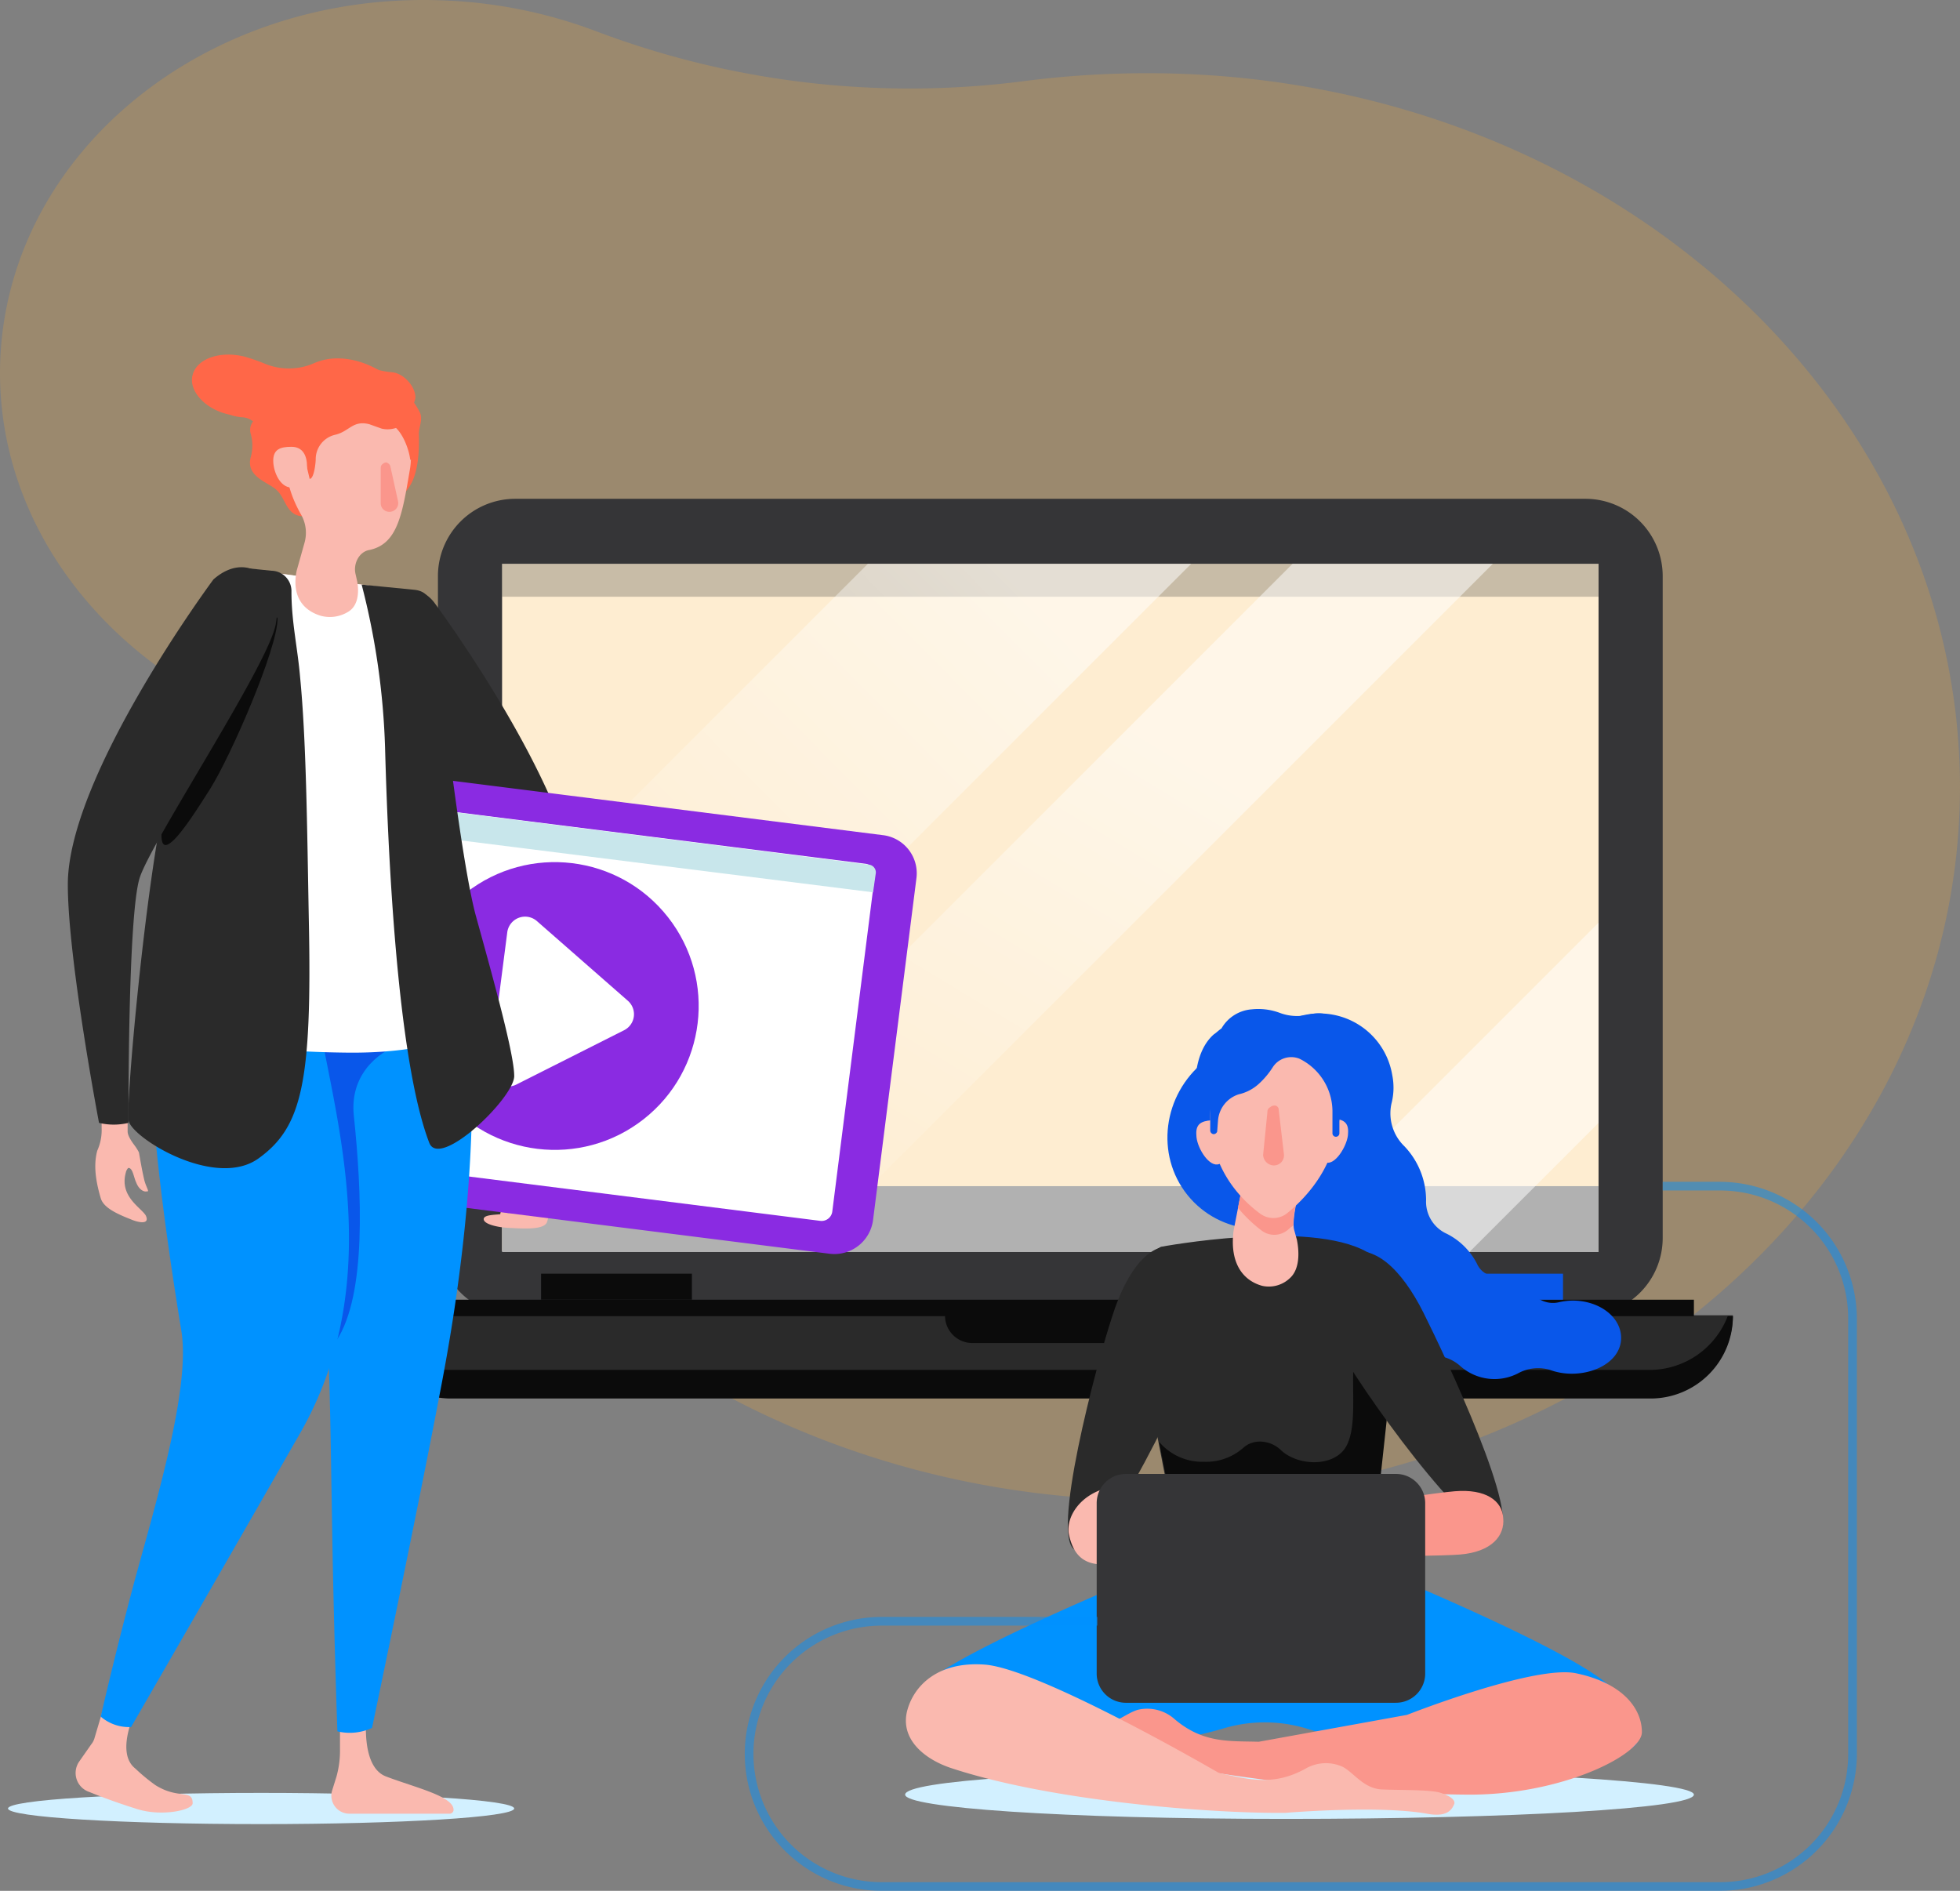 <svg xmlns="http://www.w3.org/2000/svg" xmlns:xlink="http://www.w3.org/1999/xlink" width="537" height="518.054" viewBox="0 0 537 518.054">
  <rect x="0" y="0" width="537" height="518.054" fill="#808080" stroke="none"/>
  <defs>
    <linearGradient id="linear-gradient" x1="0.751" y1="0.02" x2="0.08" y2="0.685" gradientUnits="objectBoundingBox">
      <stop offset="0" stop-color="#fff"/>
      <stop offset="1" stop-color="#fff" stop-opacity="0"/>
    </linearGradient>
    <linearGradient id="linear-gradient-2" x1="0.67" y1="0.283" x2="0.149" y2="0.949" xlink:href="#linear-gradient"/>
  </defs>
  <g id="IllustrationWebDevelopment" transform="translate(-1106 -1606.999)">
    <path id="Path_200" data-name="Path 200" d="M555.057,167.612a262.351,262.351,0,0,0-33.722,2.137,242.985,242.985,0,0,1-117.79-13.774,132,132,0,0,0-41.559-8.312c-64.832-2.612-119.215,41.559-121.352,98.792-1.187,33.485,15.911,63.882,43.221,83.83,26.6,19.473,46.071,47.733,55.333,80.506,24.7,87.63,116.128,147.713,215.869,147.713,122.777,0,222.519-87.393,222.519-195.446C777.338,255,677.834,167.612,555.057,167.612Z" transform="translate(865.424 1459.446)" fill="rgba(251,172,46,0.22)"/>
    <path id="Path_201" data-name="Path 201" d="M380.188,358.675c0,2.375-31.11,4.275-69.344,4.275s-69.344-1.9-69.344-4.275,31.11-4.275,69.344-4.275S380.188,356.3,380.188,358.675Z" transform="translate(866.695 1743.819)" fill="#d2f0ff"/>
    <path id="Path_202" data-name="Path 202" d="M561.107,358.449c0,3.8-50.108,6.649-111.853,6.649S345,362.012,345,358.449c0-3.8,42.271-6.649,104.254-6.649C511,351.8,561.107,354.887,561.107,358.449Z" transform="translate(1008.987 1740.244)" fill="#d2f0ff"/>
    <path id="Path_203" data-name="Path 203" d="M605.523,428.806H312.236A21.182,21.182,0,0,1,291.1,407.67V226.236A21.183,21.183,0,0,1,312.236,205.1H605.523a21.183,21.183,0,0,1,21.136,21.136V407.67a21.182,21.182,0,0,1-21.136,21.136Z" transform="translate(934.885 1538.561)" fill="#353537"/>
    <rect id="Rectangle_67" data-name="Rectangle 67" width="300.412" height="188.322" transform="translate(1243.559 1761.472)" fill="#feedd1"/>
    <rect id="Rectangle_68" data-name="Rectangle 68" width="300.412" height="18.048" transform="translate(1243.559 1931.983)" fill="#b1b1b1"/>
    <rect id="Rectangle_69" data-name="Rectangle 69" width="300.412" height="9.024" transform="translate(1243.559 1761.472)" fill="rgba(42,42,42,0.25)"/>
    <path id="Path_204" data-name="Path 204" d="M634.333,321.861H305.661A22.55,22.55,0,0,1,283.1,299.3H656.893a22.7,22.7,0,0,1-22.56,22.561Z" transform="translate(923.887 1668.067)" fill="#2a2a2a"/>
    <path id="Path_205" data-name="Path 205" d="M634.333,314.124H305.661A22.472,22.472,0,0,1,284.525,299.4H283.1a22.55,22.55,0,0,0,22.561,22.561H634.333a22.55,22.55,0,0,0,22.56-22.561h-1.425A22.952,22.952,0,0,1,634.333,314.124Z" transform="translate(923.887 1668.205)" fill="#0b0b0b"/>
    <rect id="Rectangle_70" data-name="Rectangle 70" width="352.42" height="4.512" transform="translate(1217.674 1963.093)" fill="#0b0b0b"/>
    <path id="Path_206" data-name="Path 206" d="M399.708,306.9H357.2a7.5,7.5,0,0,1-7.6-7.6h57.47a7.169,7.169,0,0,1-7.362,7.6Z" transform="translate(1015.311 1668.067)" fill="#0b0b0b"/>
    <rect id="Rectangle_71" data-name="Rectangle 71" width="41.321" height="7.124" transform="translate(1254.246 1955.968)" fill="#0b0b0b"/>
    <rect id="Rectangle_72" data-name="Rectangle 72" width="41.321" height="7.124" transform="translate(1492.913 1955.968)" fill="#0957ea"/>
    <path id="Path_207" data-name="Path 207" d="M398.716,212.6,298.5,312.816v88.342h.238L487.3,212.6Z" transform="translate(945.059 1548.872)" opacity="0.51" fill="url(#linear-gradient)"/>
    <path id="Path_208" data-name="Path 208" d="M310.3,401.159h54.858L553.717,212.6H498.859Z" transform="translate(961.282 1548.872)" opacity="0.51" fill="url(#linear-gradient-2)"/>
    <path id="Path_209" data-name="Path 209" d="M441.858,344.242l35.384-35.384V254L387,344.242Z" transform="translate(1066.729 1605.789)" fill="#fff" opacity="0.51"/>
    <path id="Path_210" data-name="Path 210" d="M259.04,343.577l-4.512,15.2a4.773,4.773,0,0,1-.95,1.9l-3.325,4.75a5.489,5.489,0,0,0,2.85,8.312s5.7,2.375,12.586,4.512c6.887,2.375,15.674.475,15.674-1.425,0-4.037-3.8-.95-10.212-4.987a50.112,50.112,0,0,1-5.462-4.512c-5.462-4.275-.712-15.2,2.612-21.373a3.725,3.725,0,0,0-2.612-5.462l-1.662-.238C262.127,339.778,259.753,341.2,259.04,343.577Z" transform="translate(877.416 1724.244)" fill="#fab9af"/>
    <path id="Path_211" data-name="Path 211" d="M301.887,299.361c.712-3.087,1.187-6.175,1.425-7.362a13.251,13.251,0,0,1,1.187-1.9c.712-.95,1.9-2.612,1.9-3.8v-5.225c0-2.375,1.187-4.275,3.562-4.275h0c2.612,0,3.8,2.375,3.562,4.987v3.562a13.661,13.661,0,0,0,1.187,6.174c1.187,4.275.238,9.024-.95,13.061-.712,2.375-6.649,1.9-11.161,1.662-3.087-.237-6.649-1.187-6.175-2.612.95-2.137,12.349.712,10.449-5.937,0-.238-.475-1.187-.712-1.187-1.187,0-1.425,2.612-2.137,4.037-.712,1.9-2.137,2.612-2.85,2.375S301.412,301.5,301.887,299.361Z" transform="translate(942.147 1637.134)" fill="#fab9af"/>
    <path id="Path_212" data-name="Path 212" d="M300.631,219.048s39.9,53.67,39.9,83.593c0,20.423-8.549,65.307-8.549,65.307a17.4,17.4,0,0,1-8.074,0s.237-57-3.087-67.207-36.572-58.658-37.284-69.582C282.582,220.235,293.981,210.261,300.631,219.048Z" transform="translate(924.405 1553.111)" fill="#2a2a2a"/>
    <path id="Path_213" data-name="Path 213" d="M434.233,370.336,274.409,350.15a10.524,10.524,0,0,1-9.262-11.874l11.874-93.567a10.524,10.524,0,0,1,11.874-9.262l159.824,20.186a10.524,10.524,0,0,1,9.262,11.874l-11.874,93.567a10.692,10.692,0,0,1-11.874,9.262Z" transform="translate(899.094 1580.171)" fill="#8A2BE2"/>
    <path id="Path_214" data-name="Path 214" d="M424.992,356.2,272.53,336.959a2.955,2.955,0,0,1-2.612-3.325l11.636-91.9a2.955,2.955,0,0,1,3.325-2.612l152.462,19.236a2.955,2.955,0,0,1,2.612,3.325l-11.636,91.9a2.955,2.955,0,0,1-3.325,2.617Z" transform="translate(905.722 1585.287)" fill="#fff"/>
    <path id="Path_215" data-name="Path 215" d="M433,266.194l.712-4.987a2.145,2.145,0,0,0-2.137-2.612l-153.65-19.474a2.145,2.145,0,0,0-2.612,2.137l-.712,4.987Z" transform="translate(912.201 1585.283)" fill="#c8e6eb"/>
    <circle id="Ellipse_46" data-name="Ellipse 46" cx="39.422" cy="39.422" r="39.422" transform="translate(1202.655 1875.925) rotate(-38.096)" fill="#8A2BE2"/>
    <path id="Path_216" data-name="Path 216" d="M297.145,294.4l4.75-36.809a4.925,4.925,0,0,1,8.074-3.087L334.9,276.347a4.9,4.9,0,0,1-.95,8.074l-29.68,14.962C300.708,301.045,296.433,298.2,297.145,294.4Z" transform="translate(943.089 1604.815)" fill="#fff"/>
    <path id="Path_217" data-name="Path 217" d="M281.159,346.11v12.824a26.682,26.682,0,0,1-.95,7.6l-1.187,3.8a4.935,4.935,0,0,0,4.75,6.412h27.31a1.087,1.087,0,0,0,1.187-.95c.237-3.8-10.449-6.175-18.523-9.262-6.174-2.375-5.937-13.536-4.987-19.948a3.877,3.877,0,0,0-4.275-4.275h0a3.681,3.681,0,0,0-3.325,3.8Z" transform="translate(917.991 1727.173)" fill="#fab9af"/>
    <path id="Path_218" data-name="Path 218" d="M262.91,194.012c1.187-4.512,7.6-6.649,14.249-4.987a51.378,51.378,0,0,1,5.462,1.9,17.218,17.218,0,0,0,13.3,0,15.935,15.935,0,0,1,6.649-1.425c9.737,0,18.761,7.362,22.561,14.724.95,1.9-.238,4.037-.238,5.937.712,22.561-10.687,19-22.8,19s-20.9-7.124-20.9-16.861v-1.187a4.9,4.9,0,0,0-4.512-5.462,13.454,13.454,0,0,1-3.562-.712C266.234,203.511,261.722,198.287,262.91,194.012Z" transform="translate(895.869 1515.69)" fill="#ff6748"/>
    <path id="Path_219" data-name="Path 219" d="M344.88,338.727l-17.1-119.452L281.948,213.1,258.2,337.777Z" transform="translate(889.655 1549.56)" fill="#fab9af"/>
    <path id="Path_220" data-name="Path 220" d="M273.2,268.975l50.821-4.275s5.225,37.047-7.837,103.779c-5.937,31.347-18.523,91.43-18.523,91.43a14.53,14.53,0,0,1-9.5.95s-.95-26.36-1.425-54.858c-.475-27.31-.712-56.52-2.375-66.019C280.562,320.27,273.2,268.975,273.2,268.975Z" transform="translate(910.277 1620.499)" fill="#0092ff"/>
    <path id="Path_221" data-name="Path 221" d="M305.36,270.062c-6.649,2.375-14.011,8.787-12.824,19.711,2.137,20.423,3.562,48.921-4.75,61.507-2.85,4.275-1.9-4.275-3.562-14.011C280.662,317.8,273.3,266.5,273.3,266.5Z" transform="translate(910.414 1622.974)" fill="#0957ea"/>
    <path id="Path_222" data-name="Path 222" d="M312.52,273.8c5.225,28.023,16.861,70.294-5.7,109.716s-46.309,80.506-46.309,80.506a11.846,11.846,0,0,1-8.312-2.85s4.037-17.811,9.737-38.947c6.649-23.985,14.724-52.008,12.349-66.732-4.512-27.548-9.5-64.12-8.074-81.93C267.874,255.988,309.67,259.075,312.52,273.8Z" transform="translate(881.406 1616.15)" fill="#0092ff"/>
    <path id="Path_223" data-name="Path 223" d="M344.77,340.389a4.46,4.46,0,0,0,2.375-4.75L328.384,219.274,282.551,213.1l-24.7,122.777a4.139,4.139,0,0,0,3.325,4.987,290.916,290.916,0,0,0,52.246,4.987C330.759,345.851,340.258,342.526,344.77,340.389Z" transform="translate(889.052 1549.56)" fill="#fff"/>
    <path id="Path_224" data-name="Path 224" d="M300.084,219.512c0,8.312,1.662,15.2,2.375,23.51,1.662,17.1,1.9,39.9,2.375,66.019.95,45.121-1.9,57.233-13.774,65.782s-34.91-5.7-35.622-10.449,4.512-63.645,10.212-89.055,22.086-62.22,22.086-62.22l6.887.712a5.569,5.569,0,0,1,5.462,5.7Z" transform="translate(885.767 1549.56)" fill="#2a2a2a"/>
    <path id="Path_225" data-name="Path 225" d="M272.5,273.657c5.7-9.024,18.523-38.472,18.523-46.784L282.236,213.1s-15.674,37.284-21.373,62.7C254.926,301.442,266.325,283.394,272.5,273.657Z" transform="translate(891.029 1549.56)" fill="#0b0b0b"/>
    <path id="Path_226" data-name="Path 226" d="M282.3,215a202.151,202.151,0,0,1,6.412,44.646c.712,26.123,3.087,84.78,12.112,108.291,2.85,7.362,23.273-12.349,23.273-18.286s-5.462-25.648-10.449-43.7c-4.037-14.486-9.737-63.407-11.637-81.693-.475-4.037-.95-7.362-5.225-7.837Z" transform="translate(922.787 1552.172)" fill="#2a2a2a"/>
    <path id="Path_227" data-name="Path 227" d="M274.13,195.669a3.785,3.785,0,0,0-4.512,4.75,11.73,11.73,0,0,1,0,6.412c-1.425,5.462,4.987,6.887,7.124,9.024,2.375,2.137,2.612,6.649,6.649,7.124,3.8.475,12.824-3.087,12.824-6.887C296.216,213,283.63,198.043,274.13,195.669Z" transform="translate(905.072 1525.432)" fill="#ff6748"/>
    <path id="Path_228" data-name="Path 228" d="M287.849,192.6c-10.212,0-14.011,7.362-14.249,20.661,0,4.987,2.137,9.974,4.037,13.3a10.063,10.063,0,0,1,.95,7.837L276.45,242c-1.425,7.124,1.9,10.924,6.649,12.349a9.581,9.581,0,0,0,7.6-1.187c2.612-1.662,2.85-5.225,2.375-8.074l-.475-2.137c-.712-2.85.95-6.174,3.8-6.649,7.837-1.662,9.024-9.974,11.162-22.561C309.46,199.962,298.06,192.6,287.849,192.6Z" transform="translate(910.827 1521.376)" fill="#fab9af"/>
    <path id="Path_229" data-name="Path 229" d="M311.116,198.9c0-3.087-3.325-6.649-6.412-6.887a24,24,0,0,1-4.037-.712l-11.162-1.9c-7.124,0-18.761,4.037-17.336,14.249l1.187,6.887a7.068,7.068,0,0,0,5.937,5.7h0a1.06,1.06,0,0,1,1.187,0c.475.238.712.475.712.95l.95,4.037c1.187,0,1.662-4.275,1.662-5.462a6.862,6.862,0,0,1,5.462-6.649c3.8-.95,4.75-4.037,9.262-2.85l3.325,1.187c3.8.95,8.549-1.662,8.549-5.7C310.4,201.037,311.116,199.612,311.116,198.9Z" transform="translate(908.695 1516.977)" fill="#ff6748"/>
    <path id="Path_230" data-name="Path 230" d="M281.362,204.562c0,3.087-1.187,5.7-4.275,5.7s-4.987-4.275-4.987-7.362,1.9-3.8,4.987-3.8S281.362,201.475,281.362,204.562Z" transform="translate(908.764 1530.312)" fill="#fab9af"/>
    <path id="Path_231" data-name="Path 231" d="M289.25,211.587a2.378,2.378,0,0,1-2.375,2.85h0A2.343,2.343,0,0,1,284.5,212.3v-9.974a1.234,1.234,0,0,1,.475-.95,1.8,1.8,0,0,1,.95-.475,1.578,1.578,0,0,1,1.187.95Z" transform="translate(925.812 1532.787)" fill="#fa968c"/>
    <path id="Path_232" data-name="Path 232" d="M285.2,196.85c4.037.95,6.174,7.6,6.412,10.212h0a1.532,1.532,0,0,0,1.425-1.425v-4.275c0-.712-2.137-5.462-3.087-5.462Z" transform="translate(926.774 1525.913)" fill="#ff6748"/>
    <path id="Path_233" data-name="Path 233" d="M264.94,296.661c-.712-3.087-1.187-6.174-1.425-7.362a13.248,13.248,0,0,0-1.187-1.9c-.712-.95-1.9-2.612-1.9-3.8v-5.225c0-2.375-1.187-4.275-3.562-4.275h0c-2.612,0-3.8,2.375-3.562,4.987v3.562a13.662,13.662,0,0,1-1.187,6.174c-1.187,4.275-.238,9.024.95,13.061.712,2.375,3.8,4.037,8.074,5.7,2.137.95,5.462,1.662,4.275-.95-1.187-2.137-7.362-5.225-5.462-11.874,0-.238.475-1.187.712-1.187,1.187,0,1.425,2.612,2.137,4.037.712,1.9,2.137,2.612,2.85,2.375C266.6,300.223,265.415,298.8,264.94,296.661Z" transform="translate(880.54 1633.422)" fill="#fab9af"/>
    <path id="Path_234" data-name="Path 234" d="M288.3,216.333S248.4,270,248.4,299.926c0,20.423,8.549,65.307,8.549,65.307a17.4,17.4,0,0,0,8.074,0s-.238-57,3.087-67.207,35.622-58.9,37.284-69.582C307.532,217.045,298.033,207.783,288.3,216.333Z" transform="translate(876.182 1549.414)" fill="#2a2a2a"/>
    <path id="Path_235" data-name="Path 235" d="M473.83,343.188a18.459,18.459,0,0,0-3.8.475,7.273,7.273,0,0,1-6.887-2.137,14.562,14.562,0,0,0-10.212-4.987,5.694,5.694,0,0,1-5.225-3.325A18.755,18.755,0,0,0,439.4,324.9a9.638,9.638,0,0,1-5.7-9.262,21.469,21.469,0,0,0-5.937-14.724A12.521,12.521,0,0,1,424.2,289.28a17.379,17.379,0,0,0,.237-7.837,20.2,20.2,0,1,0-27.31,22.086,19.567,19.567,0,0,0-4.037,12.112,20.169,20.169,0,0,0,20.186,20.186h2.137a18.52,18.52,0,0,0-.712,5.225,17.582,17.582,0,0,0,19.236,17.336,11.219,11.219,0,0,1,9.262,2.85,14.09,14.09,0,0,0,15.674,1.9,11.357,11.357,0,0,1,8.787-.95c8.312,3.087,19.473-.95,19.473-8.787C487.129,347.7,481.192,343.188,473.83,343.188Z" transform="translate(1063.017 1620.142)" fill="#0957ea"/>
    <path id="Path_236" data-name="Path 236" d="M537.225,363.969C523.451,352.1,461.469,327.4,461.469,327.4c-4.75-1.9-30.635-2.137-34.91-.238,0,0-64.12,25.41-76.943,36.809-3.087,2.612-5.462,8.787-3.8,12.824,3.8,9.262,58.895,7.124,85.73-.712a39.394,39.394,0,0,1,23.985.237c27.785,8.549,85.73,12.586,89.767,3.325C546.962,375.605,546.249,371.806,537.225,363.969Z" transform="translate(1009.358 1704.565)" fill="#0092ff"/>
    <path id="Path_237" data-name="Path 237" d="M377.081,354.533c4.987.95,8.312-2.85,11.874-3.8a11.281,11.281,0,0,1,9.974,2.612c7.837,6.649,14.961,5.937,23.036,6.174l40.609-7.362s34.91-13.774,46.309-11.4c12.586,2.612,18.049,9.5,18.049,16.149,0,6.174-22.086,17.336-47.971,17.1-30.872-.238-66.969-5.225-77.418-7.6,0,0-41.8-10.687-42.034-12.586C359.032,352.158,372.094,353.583,377.081,354.533Z" transform="translate(1028.914 1724.687)" fill="#fa968c"/>
    <path id="Path_238" data-name="Path 238" d="M393.792,309.678c.475,0,.712.475.712.95a8.826,8.826,0,0,0,1.9,5.225,8.418,8.418,0,0,0,6.649,3.087,4.414,4.414,0,0,1,3.562,2.137,8.217,8.217,0,0,0,2.375,2.612,7.862,7.862,0,0,0,7.6.475,9.3,9.3,0,0,0,2.375-1.9,5.966,5.966,0,0,1,4.987-2.375,8.094,8.094,0,0,0,5.225-1.662,7.273,7.273,0,0,0,2.612-6.412,8.665,8.665,0,0,0-1.425-4.75,4.381,4.381,0,0,1-1.187-3.8,5.984,5.984,0,0,0-1.425-4.75,6.735,6.735,0,0,0-2.612-1.9,4.382,4.382,0,0,1-2.612-5.225,10.1,10.1,0,0,0,.475-2.612c1.187-8.074-6.887-16.149-6.887-16.149h0a5.108,5.108,0,0,1-6.174-1.425l-3.087-3.8a.673.673,0,0,0-1.187,0c-.475.238-.475.712-.237,1.187l1.9,2.612a7.489,7.489,0,0,1,0,9.262,12.192,12.192,0,0,0-2.375,5.7,51.652,51.652,0,0,0-.237,5.937c.237,2.612-1.425,5.7-4.037,6.412a15.914,15.914,0,0,1-9.974-.712,14.394,14.394,0,0,1-6.174-4.512l-4.037-4.75a.84.84,0,1,0-1.187,1.187l1.9,2.375a7,7,0,0,1,1.187,3.087C383.106,300.416,386.668,308.253,393.792,309.678Z" transform="translate(1055.662 1623.73)" fill="#0957ea"/>
    <ellipse id="Ellipse_47" data-name="Ellipse 47" cx="26.598" cy="25.648" rx="26.598" ry="25.648" transform="translate(1415.28 1914.435) rotate(-38.806)" fill="#0957ea"/>
    <path id="Path_239" data-name="Path 239" d="M419.114,389.311l-14.724.475c-9.974.237-18.523-1.9-19.473-11.637l-14.011-72.194c-.238-5.225,4.037-10.212,8.549-12.824,0,0,40.609-7.6,56.52,1.425l1.187.475c4.275,2.375,7.6,7.124,7.6,12.111l-7.6,70.057C436.212,386.7,428.613,388.836,419.114,389.311Z" transform="translate(1044.589 1655.474)" fill="#2a2a2a"/>
    <path id="Path_240" data-name="Path 240" d="M437.47,294.1a19.829,19.829,0,0,1-1.9,2.85,44.774,44.774,0,0,0-8.074,24.223c-.237,7.6.712,15.674-1.662,20.661-2.85,6.174-13.061,6.174-18.048,1.662l-.237-.238c-2.85-2.612-7.362-3.087-10.212-.475a15.4,15.4,0,0,1-10.687,3.8,15.557,15.557,0,0,1-12.349-5.462l6.174,31.347c.95,9.737,9.737,11.874,19.473,11.637l14.724-.475c9.5-.238,17.336-2.375,18.048-12.111l7.6-70.057a16.484,16.484,0,0,0-2.85-7.362Z" transform="translate(1049.269 1660.918)" fill="#0b0b0b"/>
    <path id="Path_241" data-name="Path 241" d="M401.125,314.77c-4.037,12.824-27.548,62.22-35.147,59.845-7.362-2.375,5.7-51.3,9.974-64.12,4.037-12.824,10.687-21.136,18.048-18.761C401.6,294.109,405.162,301.946,401.125,314.77Z" transform="translate(1034.793 1657.109)" fill="#2a2a2a"/>
    <path id="Path_242" data-name="Path 242" d="M396.51,316.512c5.937,11.874,37.522,55.808,44.646,52.483,6.887-3.325-14.486-48.446-20.423-60.32s-13.774-19.236-20.661-15.911S390.573,304.638,396.51,316.512Z" transform="translate(1075.267 1657.98)" fill="#2a2a2a"/>
    <path id="Path_243" data-name="Path 243" d="M444.7,319.656c-8.787.712-62.932,8.787-62.7,13.536.475,4.75,55.57,4.512,64.119,3.8,8.787-.712,12.349-5.225,11.874-9.974C457.756,322.268,453.244,318.943,444.7,319.656Z" transform="translate(1059.854 1695.92)" fill="#fa968c"/>
    <path id="Path_244" data-name="Path 244" d="M402.975,281.9h-19a16.441,16.441,0,0,1,.95,8.312l-1.9,9.737c-1.187,9.024,2.612,13.774,7.837,15.2a8.351,8.351,0,0,0,7.6-2.137c2.612-2.375,2.612-6.887,1.9-10.449l-.712-2.612C398.463,296.149,402.975,281.9,402.975,281.9Z" transform="translate(1060.966 1644.146)" fill="#fab9af"/>
    <path id="Path_245" data-name="Path 245" d="M402.3,281.9h-19a16.44,16.44,0,0,1,.95,8.312l-.712,3.562a38.1,38.1,0,0,0,6.412,6.175,5.751,5.751,0,0,0,7.362-.237c.475-.475.95-.712,1.425-1.187C398.5,293.536,402.3,281.9,402.3,281.9Z" transform="translate(1061.642 1644.146)" fill="#fa968c"/>
    <path id="Path_246" data-name="Path 246" d="M386.687,282.034c.238,3.087.238,6.649-2.375,6.887s-5.7-4.987-5.7-8.074c-.237-3.087,1.425-3.8,4.037-4.037C385.5,276.572,386.687,278.947,386.687,282.034Z" transform="translate(1055.167 1637.125)" fill="#fab9af"/>
    <path id="Path_247" data-name="Path 247" d="M392.756,281.825c-.237,3.087-.237,6.649,2.375,6.887s5.7-5.225,5.7-8.074c.237-3.087-1.425-3.8-4.037-4.037C394.181,276.6,392.994,278.975,392.756,281.825Z" transform="translate(1074.509 1636.859)" fill="#fab9af"/>
    <path id="Path_248" data-name="Path 248" d="M415.109,288.911c0,13.061-8.549,22.086-13.774,26.36a6.054,6.054,0,0,1-7.362.238c-5.225-3.8-13.774-12.349-13.774-26.36,0-15.436,8.312-21.848,17.573-21.848S415.109,273.474,415.109,288.911Z" transform="translate(1057.38 1624.074)" fill="#fab9af"/>
    <path id="Path_249" data-name="Path 249" d="M392,288.4a2.76,2.76,0,0,1-3.087,3.087h0a3.036,3.036,0,0,1-2.612-2.85l1.187-11.874a1.306,1.306,0,0,1,.712-1.187,1.814,1.814,0,0,1,1.187-.475,1.122,1.122,0,0,1,1.187,1.187Z" transform="translate(1065.766 1634.797)" fill="#fa968c"/>
    <path id="Path_250" data-name="Path 250" d="M419.875,272.585h0c1.662-2.137-2.612-9.024-10.212-7.124h0a13.45,13.45,0,0,1-8.074-.475,16.861,16.861,0,0,0-7.6-.95,10.462,10.462,0,0,0-8.312,5.225c-.712.475-1.425,1.187-2.137,1.662-6.175,5.462-4.987,16.624-4.987,16.624h0a4.831,4.831,0,0,1,4.037,4.75v4.987a1.022,1.022,0,0,0,.95.95,1.06,1.06,0,0,0,.95-.712l.237-3.087a8.177,8.177,0,0,1,5.7-7.124,12.113,12.113,0,0,0,5.462-2.85,22.561,22.561,0,0,0,3.8-4.512,6.016,6.016,0,0,1,7.362-2.375,16.139,16.139,0,0,1,9.024,14.249V298a.95.95,0,1,0,1.9,0v-3.087a5.092,5.092,0,0,1,.95-2.85c3.325-4.037,5.462-12.586.95-18.286a1.06,1.06,0,0,1,0-1.192Z" transform="translate(1054.99 1619.501)" fill="#0957ea"/>
    <path id="Path_251" data-name="Path 251" d="M444.484,325.8s-1.425-4.75-3.562-7.362c-1.662-1.662-8.074-.238-11.637.95a23.422,23.422,0,0,1-5.7.712c-14.249-.712-41.559-.237-47.971.95-8.549,1.662-12.586,8.312-11.636,13.061,1.662,7.6,6.174,9.262,14.724,7.6,6.175-1.187,31.347-9.262,44.884-15.436a20.984,20.984,0,0,1,11.4-1.662Z" transform="translate(1034.892 1693.338)" fill="#fab9af"/>
    <path id="Path_252" data-name="Path 252" d="M491.641,374.8c-2.85-.95-11.162-.712-16.149-.95s-7.6-4.512-10.687-6.175a11.119,11.119,0,0,0-10.212.475c-9.024,4.987-15.911,2.85-23.748,1.187,0,0-48.921-28.5-64.12-29.685-12.824-.95-19.236,5.7-21.136,12.112-2.375,7.837,4.037,13.536,11.637,16.149,27.785,9.262,72.194,12.586,91.9,12.349,0,0,25.41-2.137,38.709.237,4.987.95,6.649-.712,7.362-2.375C495.915,376.937,494.49,375.75,491.641,374.8Z" transform="translate(1009.109 1723.419)" fill="#fab9af"/>
    <path id="Path_253" data-name="Path 253" d="M449.031,380.3H375.174a8.008,8.008,0,0,1-8.074-8.074V325.674a8.008,8.008,0,0,1,8.074-8.074H449.03a8.008,8.008,0,0,1,8.074,8.074V372.22a8.008,8.008,0,0,1-8.073,8.075Z" transform="translate(1039.37 1693.226)" fill="#353537"/>
    <path id="Path_254" data-name="Path 254" d="M593.665,478.158H364.022a37.522,37.522,0,0,1,0-75.044h59.132v2.375H364.022a35.147,35.147,0,1,0,0,70.294H593.665a35.068,35.068,0,0,0,35.147-35.147V321.422a35.068,35.068,0,0,0-35.147-35.147H577.991V283.9h15.674a37.6,37.6,0,0,1,37.522,37.522V440.637a37.6,37.6,0,0,1-37.522,37.521Z" transform="translate(983.553 1646.895)" fill="rgba(0,146,255,0.47)"/>
  </g>
</svg>

